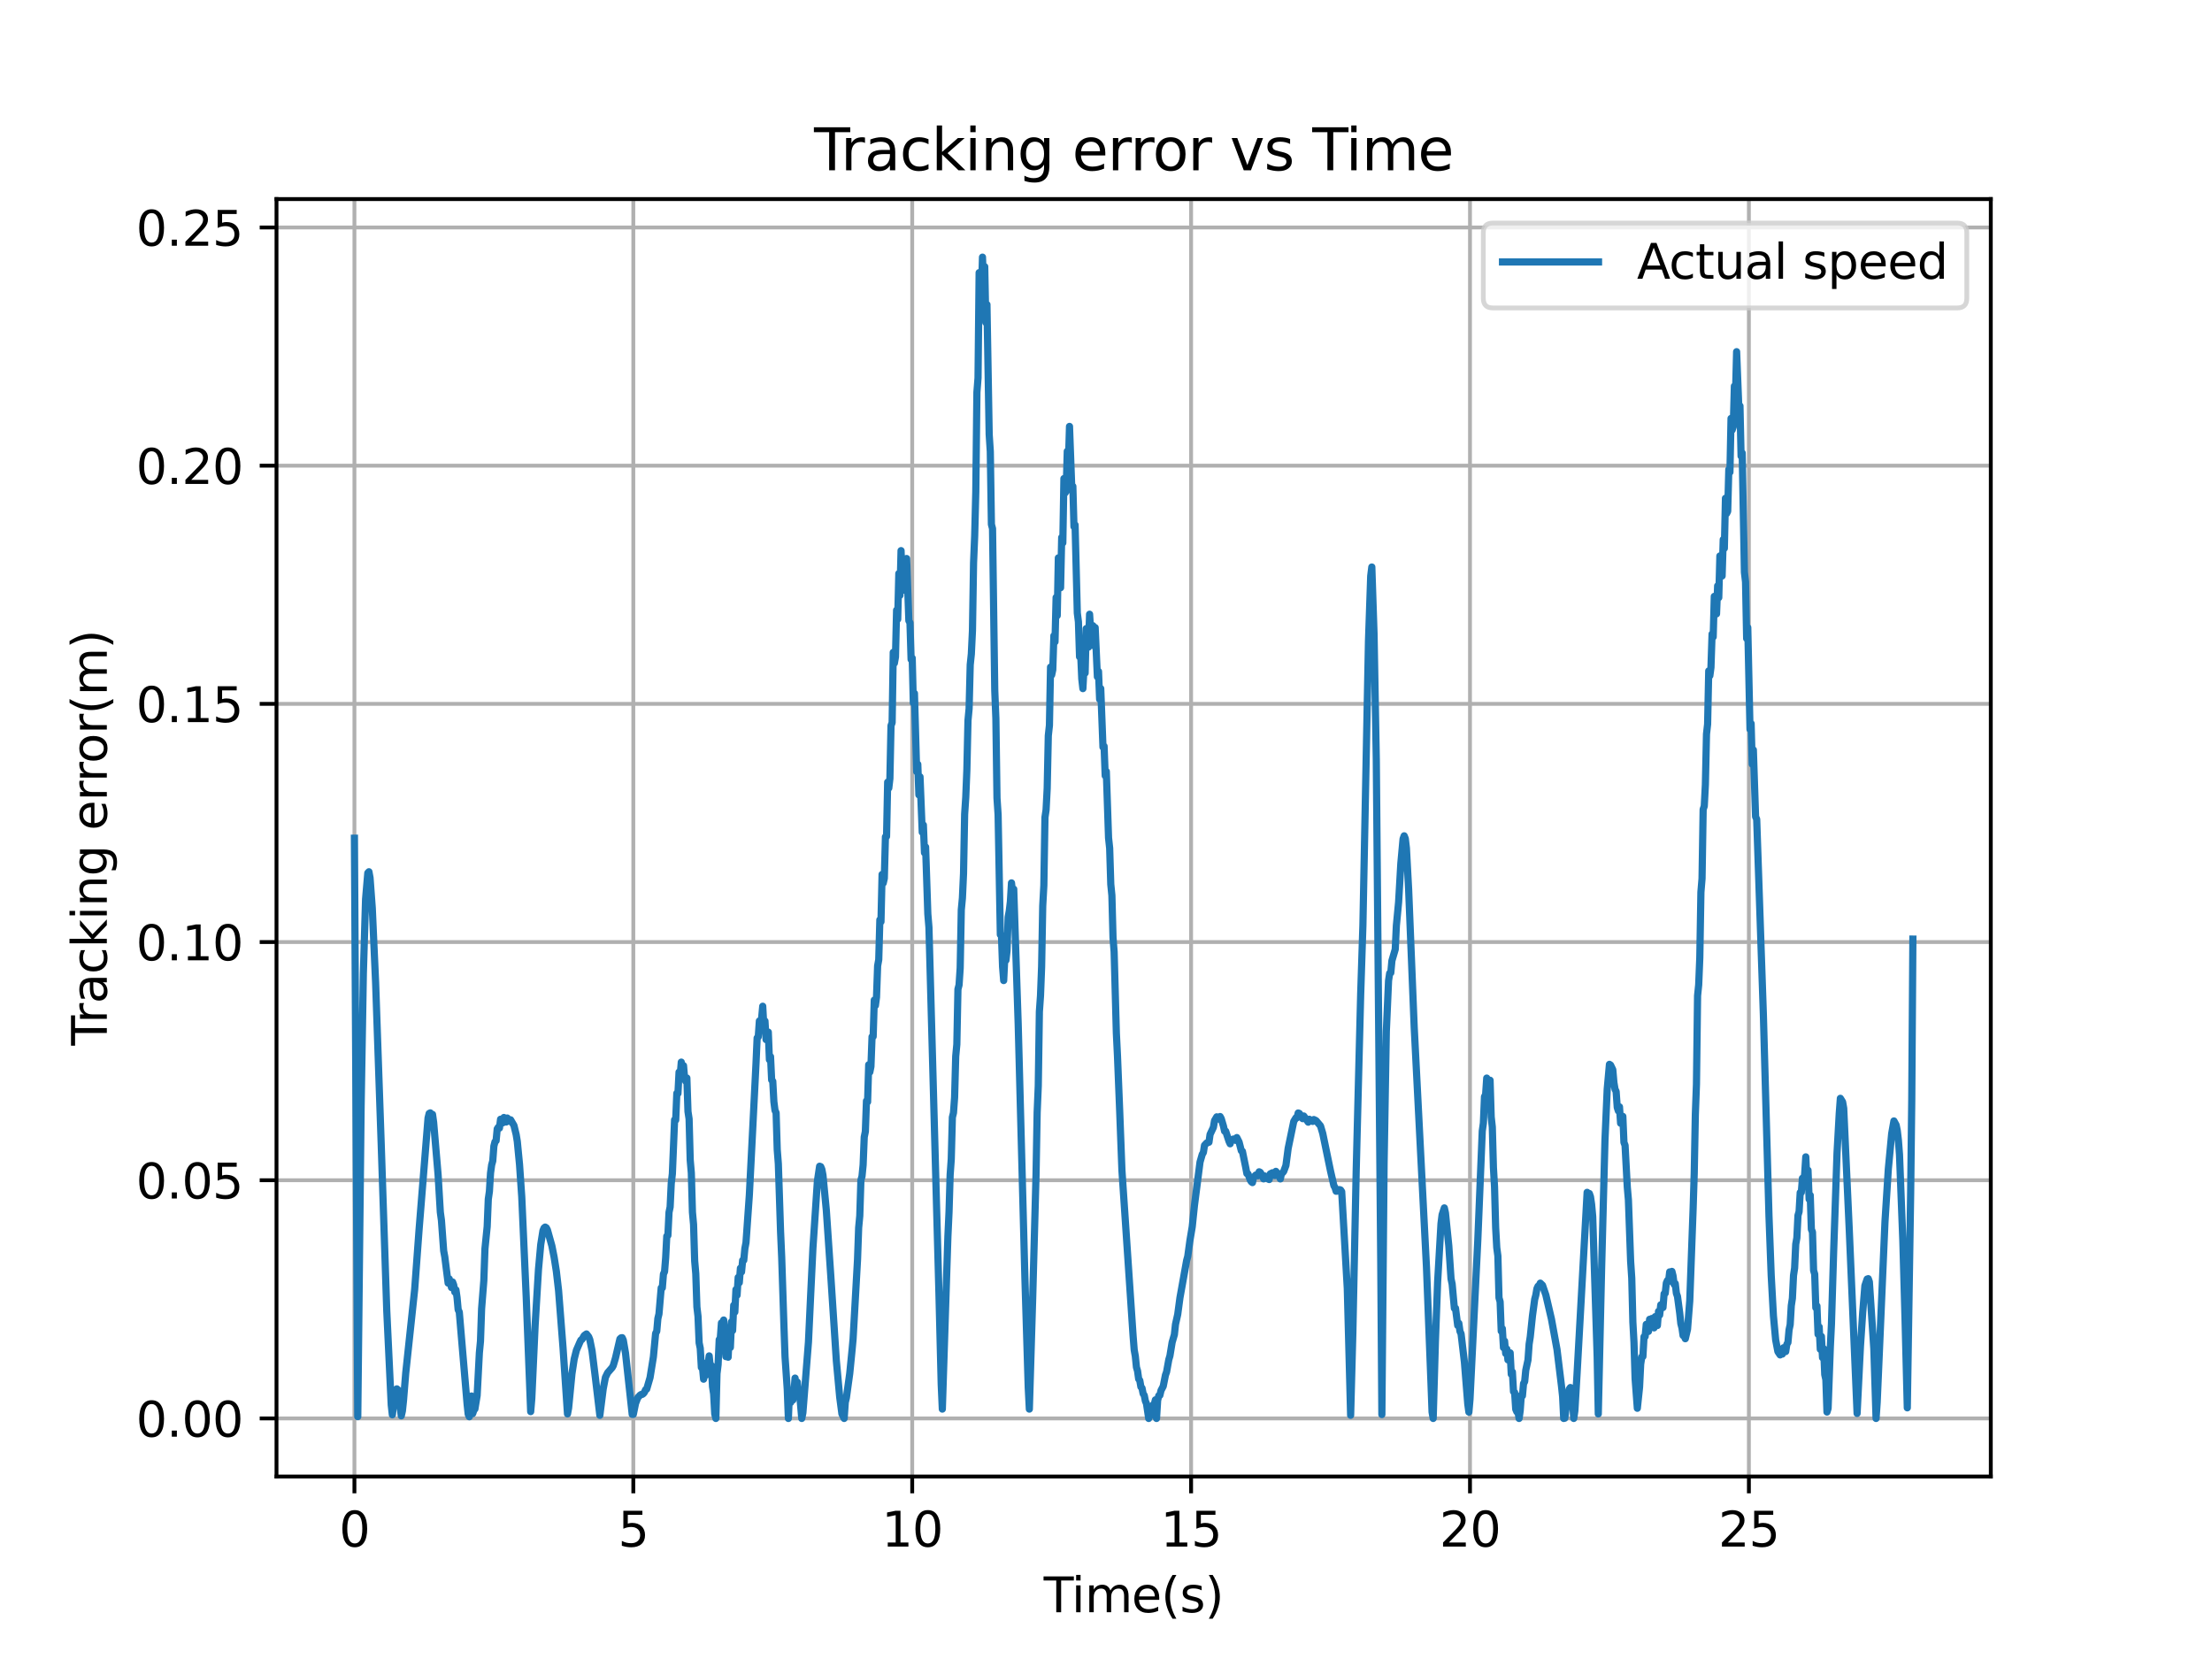 <?xml version="1.0" encoding="utf-8" standalone="no"?>
<!DOCTYPE svg PUBLIC "-//W3C//DTD SVG 1.1//EN"
  "http://www.w3.org/Graphics/SVG/1.1/DTD/svg11.dtd">
<svg xmlns:xlink="http://www.w3.org/1999/xlink" width="460.8pt" height="345.6pt" viewBox="0 0 460.8 345.6" xmlns="http://www.w3.org/2000/svg" version="1.1">
 <defs>
  <style type="text/css">*{stroke-linejoin: round; stroke-linecap: butt}</style>
 </defs>
 <g id="figure_1">
  <g id="patch_1">
   <path d="M 0 345.6 
L 460.8 345.6 
L 460.8 0 
L 0 0 
z
" style="fill: #ffffff"/>
  </g>
  <g id="axes_1">
   <g id="patch_2">
    <path d="M 57.6 307.584 
L 414.72 307.584 
L 414.72 41.472 
L 57.6 41.472 
z
" style="fill: #ffffff"/>
   </g>
   <g id="matplotlib.axis_1">
    <g id="xtick_1">
     <g id="line2d_1">
      <path d="M 73.833 307.584 
L 73.833 41.472 
" clip-path="url(#pdea323e705)" style="fill: none; stroke: #b0b0b0; stroke-width: 0.8; stroke-linecap: square"/>
     </g>
     <g id="line2d_2">
      <defs>
       <path id="m16df416063" d="M 0 0 
L 0 3.5 
" style="stroke: #000000; stroke-width: 0.8"/>
      </defs>
      <g>
       <use xlink:href="#m16df416063" x="73.833" y="307.584" style="stroke: #000000; stroke-width: 0.8"/>
      </g>
     </g>
     <g id="text_1">
      <!-- 0 -->
      <g transform="translate(70.651 322.182) scale(0.1 -0.1)">
       <defs>
        <path id="DejaVuSans-30" d="M 2034 4250 
Q 1547 4250 1301 3770 
Q 1056 3291 1056 2328 
Q 1056 1369 1301 889 
Q 1547 409 2034 409 
Q 2525 409 2770 889 
Q 3016 1369 3016 2328 
Q 3016 3291 2770 3770 
Q 2525 4250 2034 4250 
z
M 2034 4750 
Q 2819 4750 3233 4129 
Q 3647 3509 3647 2328 
Q 3647 1150 3233 529 
Q 2819 -91 2034 -91 
Q 1250 -91 836 529 
Q 422 1150 422 2328 
Q 422 3509 836 4129 
Q 1250 4750 2034 4750 
z
" transform="scale(0.016)"/>
       </defs>
       <use xlink:href="#DejaVuSans-30"/>
      </g>
     </g>
    </g>
    <g id="xtick_2">
     <g id="line2d_3">
      <path d="M 131.931 307.584 
L 131.931 41.472 
" clip-path="url(#pdea323e705)" style="fill: none; stroke: #b0b0b0; stroke-width: 0.8; stroke-linecap: square"/>
     </g>
     <g id="line2d_4">
      <g>
       <use xlink:href="#m16df416063" x="131.931" y="307.584" style="stroke: #000000; stroke-width: 0.8"/>
      </g>
     </g>
     <g id="text_2">
      <!-- 5 -->
      <g transform="translate(128.75 322.182) scale(0.1 -0.1)">
       <defs>
        <path id="DejaVuSans-35" d="M 691 4666 
L 3169 4666 
L 3169 4134 
L 1269 4134 
L 1269 2991 
Q 1406 3038 1543 3061 
Q 1681 3084 1819 3084 
Q 2600 3084 3056 2656 
Q 3513 2228 3513 1497 
Q 3513 744 3044 326 
Q 2575 -91 1722 -91 
Q 1428 -91 1123 -41 
Q 819 9 494 109 
L 494 744 
Q 775 591 1075 516 
Q 1375 441 1709 441 
Q 2250 441 2565 725 
Q 2881 1009 2881 1497 
Q 2881 1984 2565 2268 
Q 2250 2553 1709 2553 
Q 1456 2553 1204 2497 
Q 953 2441 691 2322 
L 691 4666 
z
" transform="scale(0.016)"/>
       </defs>
       <use xlink:href="#DejaVuSans-35"/>
      </g>
     </g>
    </g>
    <g id="xtick_3">
     <g id="line2d_5">
      <path d="M 190.03 307.584 
L 190.03 41.472 
" clip-path="url(#pdea323e705)" style="fill: none; stroke: #b0b0b0; stroke-width: 0.8; stroke-linecap: square"/>
     </g>
     <g id="line2d_6">
      <g>
       <use xlink:href="#m16df416063" x="190.03" y="307.584" style="stroke: #000000; stroke-width: 0.8"/>
      </g>
     </g>
     <g id="text_3">
      <!-- 10 -->
      <g transform="translate(183.667 322.182) scale(0.1 -0.1)">
       <defs>
        <path id="DejaVuSans-31" d="M 794 531 
L 1825 531 
L 1825 4091 
L 703 3866 
L 703 4441 
L 1819 4666 
L 2450 4666 
L 2450 531 
L 3481 531 
L 3481 0 
L 794 0 
L 794 531 
z
" transform="scale(0.016)"/>
       </defs>
       <use xlink:href="#DejaVuSans-31"/>
       <use xlink:href="#DejaVuSans-30" x="63.623"/>
      </g>
     </g>
    </g>
    <g id="xtick_4">
     <g id="line2d_7">
      <path d="M 248.128 307.584 
L 248.128 41.472 
" clip-path="url(#pdea323e705)" style="fill: none; stroke: #b0b0b0; stroke-width: 0.8; stroke-linecap: square"/>
     </g>
     <g id="line2d_8">
      <g>
       <use xlink:href="#m16df416063" x="248.128" y="307.584" style="stroke: #000000; stroke-width: 0.8"/>
      </g>
     </g>
     <g id="text_4">
      <!-- 15 -->
      <g transform="translate(241.766 322.182) scale(0.1 -0.1)">
       <use xlink:href="#DejaVuSans-31"/>
       <use xlink:href="#DejaVuSans-35" x="63.623"/>
      </g>
     </g>
    </g>
    <g id="xtick_5">
     <g id="line2d_9">
      <path d="M 306.227 307.584 
L 306.227 41.472 
" clip-path="url(#pdea323e705)" style="fill: none; stroke: #b0b0b0; stroke-width: 0.8; stroke-linecap: square"/>
     </g>
     <g id="line2d_10">
      <g>
       <use xlink:href="#m16df416063" x="306.227" y="307.584" style="stroke: #000000; stroke-width: 0.8"/>
      </g>
     </g>
     <g id="text_5">
      <!-- 20 -->
      <g transform="translate(299.864 322.182) scale(0.1 -0.1)">
       <defs>
        <path id="DejaVuSans-32" d="M 1228 531 
L 3431 531 
L 3431 0 
L 469 0 
L 469 531 
Q 828 903 1448 1529 
Q 2069 2156 2228 2338 
Q 2531 2678 2651 2914 
Q 2772 3150 2772 3378 
Q 2772 3750 2511 3984 
Q 2250 4219 1831 4219 
Q 1534 4219 1204 4116 
Q 875 4013 500 3803 
L 500 4441 
Q 881 4594 1212 4672 
Q 1544 4750 1819 4750 
Q 2544 4750 2975 4387 
Q 3406 4025 3406 3419 
Q 3406 3131 3298 2873 
Q 3191 2616 2906 2266 
Q 2828 2175 2409 1742 
Q 1991 1309 1228 531 
z
" transform="scale(0.016)"/>
       </defs>
       <use xlink:href="#DejaVuSans-32"/>
       <use xlink:href="#DejaVuSans-30" x="63.623"/>
      </g>
     </g>
    </g>
    <g id="xtick_6">
     <g id="line2d_11">
      <path d="M 364.325 307.584 
L 364.325 41.472 
" clip-path="url(#pdea323e705)" style="fill: none; stroke: #b0b0b0; stroke-width: 0.8; stroke-linecap: square"/>
     </g>
     <g id="line2d_12">
      <g>
       <use xlink:href="#m16df416063" x="364.325" y="307.584" style="stroke: #000000; stroke-width: 0.8"/>
      </g>
     </g>
     <g id="text_6">
      <!-- 25 -->
      <g transform="translate(357.963 322.182) scale(0.1 -0.1)">
       <use xlink:href="#DejaVuSans-32"/>
       <use xlink:href="#DejaVuSans-35" x="63.623"/>
      </g>
     </g>
    </g>
    <g id="text_7">
     <!-- Time(s) -->
     <g transform="translate(217.42 335.861) scale(0.1 -0.1)">
      <defs>
       <path id="DejaVuSans-54" d="M -19 4666 
L 3928 4666 
L 3928 4134 
L 2272 4134 
L 2272 0 
L 1638 0 
L 1638 4134 
L -19 4134 
L -19 4666 
z
" transform="scale(0.016)"/>
       <path id="DejaVuSans-69" d="M 603 3500 
L 1178 3500 
L 1178 0 
L 603 0 
L 603 3500 
z
M 603 4863 
L 1178 4863 
L 1178 4134 
L 603 4134 
L 603 4863 
z
" transform="scale(0.016)"/>
       <path id="DejaVuSans-6d" d="M 3328 2828 
Q 3544 3216 3844 3400 
Q 4144 3584 4550 3584 
Q 5097 3584 5394 3201 
Q 5691 2819 5691 2113 
L 5691 0 
L 5113 0 
L 5113 2094 
Q 5113 2597 4934 2840 
Q 4756 3084 4391 3084 
Q 3944 3084 3684 2787 
Q 3425 2491 3425 1978 
L 3425 0 
L 2847 0 
L 2847 2094 
Q 2847 2600 2669 2842 
Q 2491 3084 2119 3084 
Q 1678 3084 1418 2786 
Q 1159 2488 1159 1978 
L 1159 0 
L 581 0 
L 581 3500 
L 1159 3500 
L 1159 2956 
Q 1356 3278 1631 3431 
Q 1906 3584 2284 3584 
Q 2666 3584 2933 3390 
Q 3200 3197 3328 2828 
z
" transform="scale(0.016)"/>
       <path id="DejaVuSans-65" d="M 3597 1894 
L 3597 1613 
L 953 1613 
Q 991 1019 1311 708 
Q 1631 397 2203 397 
Q 2534 397 2845 478 
Q 3156 559 3463 722 
L 3463 178 
Q 3153 47 2828 -22 
Q 2503 -91 2169 -91 
Q 1331 -91 842 396 
Q 353 884 353 1716 
Q 353 2575 817 3079 
Q 1281 3584 2069 3584 
Q 2775 3584 3186 3129 
Q 3597 2675 3597 1894 
z
M 3022 2063 
Q 3016 2534 2758 2815 
Q 2500 3097 2075 3097 
Q 1594 3097 1305 2825 
Q 1016 2553 972 2059 
L 3022 2063 
z
" transform="scale(0.016)"/>
       <path id="DejaVuSans-28" d="M 1984 4856 
Q 1566 4138 1362 3434 
Q 1159 2731 1159 2009 
Q 1159 1288 1364 580 
Q 1569 -128 1984 -844 
L 1484 -844 
Q 1016 -109 783 600 
Q 550 1309 550 2009 
Q 550 2706 781 3412 
Q 1013 4119 1484 4856 
L 1984 4856 
z
" transform="scale(0.016)"/>
       <path id="DejaVuSans-73" d="M 2834 3397 
L 2834 2853 
Q 2591 2978 2328 3040 
Q 2066 3103 1784 3103 
Q 1356 3103 1142 2972 
Q 928 2841 928 2578 
Q 928 2378 1081 2264 
Q 1234 2150 1697 2047 
L 1894 2003 
Q 2506 1872 2764 1633 
Q 3022 1394 3022 966 
Q 3022 478 2636 193 
Q 2250 -91 1575 -91 
Q 1294 -91 989 -36 
Q 684 19 347 128 
L 347 722 
Q 666 556 975 473 
Q 1284 391 1588 391 
Q 1994 391 2212 530 
Q 2431 669 2431 922 
Q 2431 1156 2273 1281 
Q 2116 1406 1581 1522 
L 1381 1569 
Q 847 1681 609 1914 
Q 372 2147 372 2553 
Q 372 3047 722 3315 
Q 1072 3584 1716 3584 
Q 2034 3584 2315 3537 
Q 2597 3491 2834 3397 
z
" transform="scale(0.016)"/>
       <path id="DejaVuSans-29" d="M 513 4856 
L 1013 4856 
Q 1481 4119 1714 3412 
Q 1947 2706 1947 2009 
Q 1947 1309 1714 600 
Q 1481 -109 1013 -844 
L 513 -844 
Q 928 -128 1133 580 
Q 1338 1288 1338 2009 
Q 1338 2731 1133 3434 
Q 928 4138 513 4856 
z
" transform="scale(0.016)"/>
      </defs>
      <use xlink:href="#DejaVuSans-54"/>
      <use xlink:href="#DejaVuSans-69" x="57.959"/>
      <use xlink:href="#DejaVuSans-6d" x="85.742"/>
      <use xlink:href="#DejaVuSans-65" x="183.154"/>
      <use xlink:href="#DejaVuSans-28" x="244.678"/>
      <use xlink:href="#DejaVuSans-73" x="283.691"/>
      <use xlink:href="#DejaVuSans-29" x="335.791"/>
     </g>
    </g>
   </g>
   <g id="matplotlib.axis_2">
    <g id="ytick_1">
     <g id="line2d_13">
      <path d="M 57.6 295.488 
L 414.72 295.488 
" clip-path="url(#pdea323e705)" style="fill: none; stroke: #b0b0b0; stroke-width: 0.8; stroke-linecap: square"/>
     </g>
     <g id="line2d_14">
      <defs>
       <path id="mbc42130e1f" d="M 0 0 
L -3.5 0 
" style="stroke: #000000; stroke-width: 0.8"/>
      </defs>
      <g>
       <use xlink:href="#mbc42130e1f" x="57.6" y="295.488" style="stroke: #000000; stroke-width: 0.8"/>
      </g>
     </g>
     <g id="text_8">
      <!-- 0.00 -->
      <g transform="translate(28.334 299.287) scale(0.1 -0.1)">
       <defs>
        <path id="DejaVuSans-2e" d="M 684 794 
L 1344 794 
L 1344 0 
L 684 0 
L 684 794 
z
" transform="scale(0.016)"/>
       </defs>
       <use xlink:href="#DejaVuSans-30"/>
       <use xlink:href="#DejaVuSans-2e" x="63.623"/>
       <use xlink:href="#DejaVuSans-30" x="95.41"/>
       <use xlink:href="#DejaVuSans-30" x="159.033"/>
      </g>
     </g>
    </g>
    <g id="ytick_2">
     <g id="line2d_15">
      <path d="M 57.6 245.869 
L 414.72 245.869 
" clip-path="url(#pdea323e705)" style="fill: none; stroke: #b0b0b0; stroke-width: 0.8; stroke-linecap: square"/>
     </g>
     <g id="line2d_16">
      <g>
       <use xlink:href="#mbc42130e1f" x="57.6" y="245.869" style="stroke: #000000; stroke-width: 0.8"/>
      </g>
     </g>
     <g id="text_9">
      <!-- 0.05 -->
      <g transform="translate(28.334 249.668) scale(0.1 -0.1)">
       <use xlink:href="#DejaVuSans-30"/>
       <use xlink:href="#DejaVuSans-2e" x="63.623"/>
       <use xlink:href="#DejaVuSans-30" x="95.41"/>
       <use xlink:href="#DejaVuSans-35" x="159.033"/>
      </g>
     </g>
    </g>
    <g id="ytick_3">
     <g id="line2d_17">
      <path d="M 57.6 196.25 
L 414.72 196.25 
" clip-path="url(#pdea323e705)" style="fill: none; stroke: #b0b0b0; stroke-width: 0.8; stroke-linecap: square"/>
     </g>
     <g id="line2d_18">
      <g>
       <use xlink:href="#mbc42130e1f" x="57.6" y="196.25" style="stroke: #000000; stroke-width: 0.8"/>
      </g>
     </g>
     <g id="text_10">
      <!-- 0.10 -->
      <g transform="translate(28.334 200.049) scale(0.1 -0.1)">
       <use xlink:href="#DejaVuSans-30"/>
       <use xlink:href="#DejaVuSans-2e" x="63.623"/>
       <use xlink:href="#DejaVuSans-31" x="95.41"/>
       <use xlink:href="#DejaVuSans-30" x="159.033"/>
      </g>
     </g>
    </g>
    <g id="ytick_4">
     <g id="line2d_19">
      <path d="M 57.6 146.631 
L 414.72 146.631 
" clip-path="url(#pdea323e705)" style="fill: none; stroke: #b0b0b0; stroke-width: 0.8; stroke-linecap: square"/>
     </g>
     <g id="line2d_20">
      <g>
       <use xlink:href="#mbc42130e1f" x="57.6" y="146.631" style="stroke: #000000; stroke-width: 0.8"/>
      </g>
     </g>
     <g id="text_11">
      <!-- 0.15 -->
      <g transform="translate(28.334 150.43) scale(0.1 -0.1)">
       <use xlink:href="#DejaVuSans-30"/>
       <use xlink:href="#DejaVuSans-2e" x="63.623"/>
       <use xlink:href="#DejaVuSans-31" x="95.41"/>
       <use xlink:href="#DejaVuSans-35" x="159.033"/>
      </g>
     </g>
    </g>
    <g id="ytick_5">
     <g id="line2d_21">
      <path d="M 57.6 97.012 
L 414.72 97.012 
" clip-path="url(#pdea323e705)" style="fill: none; stroke: #b0b0b0; stroke-width: 0.8; stroke-linecap: square"/>
     </g>
     <g id="line2d_22">
      <g>
       <use xlink:href="#mbc42130e1f" x="57.6" y="97.012" style="stroke: #000000; stroke-width: 0.8"/>
      </g>
     </g>
     <g id="text_12">
      <!-- 0.20 -->
      <g transform="translate(28.334 100.812) scale(0.1 -0.1)">
       <use xlink:href="#DejaVuSans-30"/>
       <use xlink:href="#DejaVuSans-2e" x="63.623"/>
       <use xlink:href="#DejaVuSans-32" x="95.41"/>
       <use xlink:href="#DejaVuSans-30" x="159.033"/>
      </g>
     </g>
    </g>
    <g id="ytick_6">
     <g id="line2d_23">
      <path d="M 57.6 47.393 
L 414.72 47.393 
" clip-path="url(#pdea323e705)" style="fill: none; stroke: #b0b0b0; stroke-width: 0.8; stroke-linecap: square"/>
     </g>
     <g id="line2d_24">
      <g>
       <use xlink:href="#mbc42130e1f" x="57.6" y="47.393" style="stroke: #000000; stroke-width: 0.8"/>
      </g>
     </g>
     <g id="text_13">
      <!-- 0.25 -->
      <g transform="translate(28.334 51.193) scale(0.1 -0.1)">
       <use xlink:href="#DejaVuSans-30"/>
       <use xlink:href="#DejaVuSans-2e" x="63.623"/>
       <use xlink:href="#DejaVuSans-32" x="95.41"/>
       <use xlink:href="#DejaVuSans-35" x="159.033"/>
      </g>
     </g>
    </g>
    <g id="text_14">
     <!-- Tracking error(m) -->
     <g transform="translate(22.255 217.804) rotate(-90) scale(0.1 -0.1)">
      <defs>
       <path id="DejaVuSans-72" d="M 2631 2963 
Q 2534 3019 2420 3045 
Q 2306 3072 2169 3072 
Q 1681 3072 1420 2755 
Q 1159 2438 1159 1844 
L 1159 0 
L 581 0 
L 581 3500 
L 1159 3500 
L 1159 2956 
Q 1341 3275 1631 3429 
Q 1922 3584 2338 3584 
Q 2397 3584 2469 3576 
Q 2541 3569 2628 3553 
L 2631 2963 
z
" transform="scale(0.016)"/>
       <path id="DejaVuSans-61" d="M 2194 1759 
Q 1497 1759 1228 1600 
Q 959 1441 959 1056 
Q 959 750 1161 570 
Q 1363 391 1709 391 
Q 2188 391 2477 730 
Q 2766 1069 2766 1631 
L 2766 1759 
L 2194 1759 
z
M 3341 1997 
L 3341 0 
L 2766 0 
L 2766 531 
Q 2569 213 2275 61 
Q 1981 -91 1556 -91 
Q 1019 -91 701 211 
Q 384 513 384 1019 
Q 384 1609 779 1909 
Q 1175 2209 1959 2209 
L 2766 2209 
L 2766 2266 
Q 2766 2663 2505 2880 
Q 2244 3097 1772 3097 
Q 1472 3097 1187 3025 
Q 903 2953 641 2809 
L 641 3341 
Q 956 3463 1253 3523 
Q 1550 3584 1831 3584 
Q 2591 3584 2966 3190 
Q 3341 2797 3341 1997 
z
" transform="scale(0.016)"/>
       <path id="DejaVuSans-63" d="M 3122 3366 
L 3122 2828 
Q 2878 2963 2633 3030 
Q 2388 3097 2138 3097 
Q 1578 3097 1268 2742 
Q 959 2388 959 1747 
Q 959 1106 1268 751 
Q 1578 397 2138 397 
Q 2388 397 2633 464 
Q 2878 531 3122 666 
L 3122 134 
Q 2881 22 2623 -34 
Q 2366 -91 2075 -91 
Q 1284 -91 818 406 
Q 353 903 353 1747 
Q 353 2603 823 3093 
Q 1294 3584 2113 3584 
Q 2378 3584 2631 3529 
Q 2884 3475 3122 3366 
z
" transform="scale(0.016)"/>
       <path id="DejaVuSans-6b" d="M 581 4863 
L 1159 4863 
L 1159 1991 
L 2875 3500 
L 3609 3500 
L 1753 1863 
L 3688 0 
L 2938 0 
L 1159 1709 
L 1159 0 
L 581 0 
L 581 4863 
z
" transform="scale(0.016)"/>
       <path id="DejaVuSans-6e" d="M 3513 2113 
L 3513 0 
L 2938 0 
L 2938 2094 
Q 2938 2591 2744 2837 
Q 2550 3084 2163 3084 
Q 1697 3084 1428 2787 
Q 1159 2491 1159 1978 
L 1159 0 
L 581 0 
L 581 3500 
L 1159 3500 
L 1159 2956 
Q 1366 3272 1645 3428 
Q 1925 3584 2291 3584 
Q 2894 3584 3203 3211 
Q 3513 2838 3513 2113 
z
" transform="scale(0.016)"/>
       <path id="DejaVuSans-67" d="M 2906 1791 
Q 2906 2416 2648 2759 
Q 2391 3103 1925 3103 
Q 1463 3103 1205 2759 
Q 947 2416 947 1791 
Q 947 1169 1205 825 
Q 1463 481 1925 481 
Q 2391 481 2648 825 
Q 2906 1169 2906 1791 
z
M 3481 434 
Q 3481 -459 3084 -895 
Q 2688 -1331 1869 -1331 
Q 1566 -1331 1297 -1286 
Q 1028 -1241 775 -1147 
L 775 -588 
Q 1028 -725 1275 -790 
Q 1522 -856 1778 -856 
Q 2344 -856 2625 -561 
Q 2906 -266 2906 331 
L 2906 616 
Q 2728 306 2450 153 
Q 2172 0 1784 0 
Q 1141 0 747 490 
Q 353 981 353 1791 
Q 353 2603 747 3093 
Q 1141 3584 1784 3584 
Q 2172 3584 2450 3431 
Q 2728 3278 2906 2969 
L 2906 3500 
L 3481 3500 
L 3481 434 
z
" transform="scale(0.016)"/>
       <path id="DejaVuSans-20" transform="scale(0.016)"/>
       <path id="DejaVuSans-6f" d="M 1959 3097 
Q 1497 3097 1228 2736 
Q 959 2375 959 1747 
Q 959 1119 1226 758 
Q 1494 397 1959 397 
Q 2419 397 2687 759 
Q 2956 1122 2956 1747 
Q 2956 2369 2687 2733 
Q 2419 3097 1959 3097 
z
M 1959 3584 
Q 2709 3584 3137 3096 
Q 3566 2609 3566 1747 
Q 3566 888 3137 398 
Q 2709 -91 1959 -91 
Q 1206 -91 779 398 
Q 353 888 353 1747 
Q 353 2609 779 3096 
Q 1206 3584 1959 3584 
z
" transform="scale(0.016)"/>
      </defs>
      <use xlink:href="#DejaVuSans-54"/>
      <use xlink:href="#DejaVuSans-72" x="46.334"/>
      <use xlink:href="#DejaVuSans-61" x="87.447"/>
      <use xlink:href="#DejaVuSans-63" x="148.727"/>
      <use xlink:href="#DejaVuSans-6b" x="203.707"/>
      <use xlink:href="#DejaVuSans-69" x="261.617"/>
      <use xlink:href="#DejaVuSans-6e" x="289.4"/>
      <use xlink:href="#DejaVuSans-67" x="352.779"/>
      <use xlink:href="#DejaVuSans-20" x="416.256"/>
      <use xlink:href="#DejaVuSans-65" x="448.043"/>
      <use xlink:href="#DejaVuSans-72" x="509.566"/>
      <use xlink:href="#DejaVuSans-72" x="548.93"/>
      <use xlink:href="#DejaVuSans-6f" x="587.793"/>
      <use xlink:href="#DejaVuSans-72" x="648.975"/>
      <use xlink:href="#DejaVuSans-28" x="690.088"/>
      <use xlink:href="#DejaVuSans-6d" x="729.102"/>
      <use xlink:href="#DejaVuSans-29" x="826.514"/>
     </g>
    </g>
   </g>
   <g id="line2d_25">
    <path d="M 73.833 174.617 
L 74.53 295.112 
L 74.53 295.112 
L 75.227 230.407 
L 75.227 230.407 
L 75.692 202.822 
L 75.692 202.822 
L 76.157 187.292 
L 76.157 187.292 
L 76.621 181.854 
L 76.621 181.854 
L 76.854 181.602 
L 76.854 181.602 
L 77.086 182.869 
L 77.551 189.172 
L 77.551 189.172 
L 78.248 204.7 
L 78.248 204.7 
L 79.41 238.281 
L 79.41 238.281 
L 80.572 273.107 
L 80.572 273.107 
L 81.502 292.68 
L 81.502 292.68 
L 81.734 294.728 
L 81.734 294.728 
L 82.199 290.923 
L 82.199 290.923 
L 82.431 289.786 
L 82.431 289.786 
L 82.664 289.325 
L 82.664 289.325 
L 82.896 289.528 
L 82.896 289.528 
L 83.593 294.941 
L 83.593 294.941 
L 83.826 293.925 
L 83.826 293.925 
L 84.058 291.734 
L 84.058 291.734 
L 84.523 286.009 
L 84.523 286.009 
L 86.382 268.623 
L 86.382 268.623 
L 87.312 256.002 
L 87.312 256.002 
L 89.171 232.905 
L 89.171 232.905 
L 89.403 231.955 
L 89.403 231.955 
L 89.636 231.833 
L 89.636 231.833 
L 89.868 232.649 
L 89.868 232.649 
L 90.1 232.145 
L 90.1 232.145 
L 90.333 233.8 
L 90.333 233.8 
L 91.262 244.716 
L 91.262 244.716 
L 91.727 252.517 
L 91.727 252.517 
L 91.959 254.213 
L 91.959 254.213 
L 92.424 260.569 
L 92.424 260.569 
L 92.657 261.821 
L 92.657 261.821 
L 93.354 267.297 
L 93.354 267.297 
L 93.586 266.409 
L 93.586 266.409 
L 94.051 268.222 
L 94.051 268.222 
L 94.283 267.064 
L 94.283 267.064 
L 94.516 267.693 
L 94.516 267.693 
L 94.748 269.164 
L 94.748 269.164 
L 94.981 268.699 
L 94.981 268.699 
L 95.213 270.306 
L 95.213 270.306 
L 95.445 272.831 
L 95.678 273.322 
L 95.678 273.322 
L 97.305 292.473 
L 97.305 292.473 
L 97.537 294.621 
L 97.537 294.621 
L 97.769 295.132 
L 97.769 295.132 
L 98.002 293.622 
L 98.002 293.622 
L 98.234 290.814 
L 98.234 290.814 
L 98.467 294.486 
L 98.467 294.486 
L 98.699 293.794 
L 98.699 293.794 
L 98.931 293.517 
L 98.931 293.517 
L 99.396 290.71 
L 99.396 290.71 
L 99.861 281.814 
L 99.861 281.814 
L 100.093 279.382 
L 100.093 279.382 
L 100.326 272.632 
L 100.79 266.766 
L 100.79 266.766 
L 101.023 260.136 
L 101.023 260.136 
L 101.488 255.527 
L 101.488 255.527 
L 101.72 249.811 
L 101.72 249.811 
L 101.952 248.194 
L 101.952 248.194 
L 102.185 244.382 
L 102.185 244.382 
L 102.417 242.684 
L 102.417 242.684 
L 102.65 241.851 
L 102.65 241.851 
L 102.882 238.763 
L 102.882 238.763 
L 103.114 237.861 
L 103.114 237.861 
L 103.347 237.643 
L 103.347 237.643 
L 103.579 235.175 
L 103.579 235.175 
L 103.812 234.819 
L 103.812 234.819 
L 104.044 235.004 
L 104.044 235.004 
L 104.276 233.156 
L 104.276 233.156 
L 104.509 233.288 
L 104.741 233.907 
L 104.974 232.794 
L 104.974 232.794 
L 105.438 233.735 
L 105.438 233.735 
L 105.671 232.905 
L 105.671 232.905 
L 105.903 233.156 
L 105.903 233.156 
L 106.136 233.587 
L 106.136 233.587 
L 106.368 233.274 
L 106.368 233.274 
L 107.065 234.459 
L 107.065 234.459 
L 107.53 236.368 
L 107.53 236.368 
L 107.762 237.781 
L 107.762 237.781 
L 108.227 242.588 
L 108.227 242.588 
L 108.692 249.331 
L 108.692 249.331 
L 109.621 270.185 
L 109.621 270.185 
L 110.551 294.066 
L 110.551 294.066 
L 110.783 291.312 
L 110.783 291.312 
L 111.481 275.975 
L 111.481 275.975 
L 112.178 264.405 
L 112.178 264.405 
L 112.643 259.282 
L 112.643 259.282 
L 113.107 256.356 
L 113.107 256.356 
L 113.34 255.806 
L 113.34 255.806 
L 113.572 255.622 
L 113.572 255.622 
L 113.805 255.774 
L 113.805 255.774 
L 114.037 256.214 
L 114.966 259.535 
L 114.966 259.535 
L 115.431 261.878 
L 115.431 261.878 
L 115.896 264.822 
L 115.896 264.822 
L 116.361 268.841 
L 116.361 268.841 
L 117.29 280.768 
L 117.29 280.768 
L 118.22 294.544 
L 118.22 294.544 
L 118.452 293.323 
L 118.452 293.323 
L 119.15 286.155 
L 119.15 286.155 
L 119.614 283.114 
L 119.614 283.114 
L 120.079 281.275 
L 120.079 281.275 
L 120.776 279.659 
L 120.776 279.659 
L 121.009 279.173 
L 121.009 279.173 
L 121.241 279.022 
L 121.241 279.022 
L 121.706 278.213 
L 121.706 278.213 
L 122.171 277.887 
L 122.171 277.887 
L 122.635 278.486 
L 122.635 278.486 
L 122.868 279.076 
L 122.868 279.076 
L 123.333 281.388 
L 123.333 281.388 
L 124.03 287.011 
L 124.03 287.011 
L 124.959 294.839 
L 124.959 294.839 
L 125.657 289.327 
L 125.657 289.327 
L 126.121 286.917 
L 126.121 286.917 
L 126.586 285.968 
L 126.586 285.968 
L 127.516 284.897 
L 127.516 284.897 
L 127.748 284.485 
L 127.748 284.485 
L 128.213 282.909 
L 128.213 282.909 
L 129.143 278.925 
L 129.143 278.925 
L 129.375 278.701 
L 129.375 278.701 
L 129.607 278.662 
L 129.607 278.662 
L 129.84 279.176 
L 129.84 279.176 
L 130.304 281.882 
L 130.304 281.882 
L 131.699 294.64 
L 131.699 294.64 
L 131.931 294.642 
L 131.931 294.642 
L 132.396 292.358 
L 132.396 292.358 
L 132.861 291.159 
L 132.861 291.159 
L 133.326 290.653 
L 133.326 290.653 
L 133.558 290.496 
L 133.79 290.475 
L 133.79 290.475 
L 134.023 290.315 
L 134.023 290.315 
L 134.255 290.018 
L 134.255 290.018 
L 134.488 289.5 
L 134.488 289.5 
L 134.72 289.372 
L 134.72 289.372 
L 135.417 286.98 
L 135.417 286.98 
L 136.114 282.655 
L 136.114 282.655 
L 136.579 277.751 
L 136.579 277.751 
L 136.812 277.35 
L 136.812 277.35 
L 137.044 274.685 
L 137.044 274.685 
L 137.276 273.712 
L 137.276 273.712 
L 137.741 268.285 
L 137.741 268.285 
L 137.973 268.29 
L 137.973 268.29 
L 138.206 265.407 
L 138.206 265.407 
L 138.438 264.907 
L 138.438 264.907 
L 138.671 261.987 
L 138.671 261.987 
L 138.903 257.52 
L 138.903 257.52 
L 139.135 257.367 
L 139.135 257.367 
L 139.368 252.554 
L 139.368 252.554 
L 139.6 251.44 
L 139.6 251.44 
L 139.833 246.524 
L 139.833 246.524 
L 140.065 244.524 
L 140.065 244.524 
L 140.53 233.275 
L 140.53 233.275 
L 140.762 233.335 
L 140.762 233.335 
L 140.995 227.744 
L 140.995 227.744 
L 141.227 227.801 
L 141.227 227.801 
L 141.459 223.334 
L 141.459 223.334 
L 141.692 224.104 
L 141.692 224.104 
L 141.924 221.258 
L 141.924 221.258 
L 142.157 223.064 
L 142.157 223.064 
L 142.389 221.987 
L 142.621 224.653 
L 142.621 224.653 
L 142.854 225.261 
L 142.854 225.261 
L 143.086 224.565 
L 143.086 224.565 
L 143.319 231.553 
L 143.551 233.089 
L 143.551 233.089 
L 143.783 241.652 
L 143.783 241.652 
L 144.016 244.353 
L 144.016 244.353 
L 144.248 252.525 
L 144.248 252.525 
L 144.481 255.082 
L 144.481 255.082 
L 144.713 262.678 
L 144.713 262.678 
L 144.945 265.336 
L 144.945 265.336 
L 145.178 272.267 
L 145.178 272.267 
L 145.41 274.227 
L 145.41 274.227 
L 145.643 279.749 
L 145.643 279.749 
L 145.875 280.872 
L 146.107 284.869 
L 146.107 284.869 
L 146.34 284.862 
L 146.34 284.862 
L 146.572 287.309 
L 146.572 287.309 
L 146.804 285.874 
L 146.804 285.874 
L 147.037 286.489 
L 147.037 286.489 
L 147.269 283.863 
L 147.269 283.863 
L 147.502 284.219 
L 147.502 284.219 
L 147.734 282.458 
L 147.966 284.808 
L 147.966 284.808 
L 148.199 284.467 
L 148.199 284.467 
L 148.431 288.867 
L 148.431 288.867 
L 148.664 290.371 
L 148.664 290.371 
L 148.896 294.541 
L 148.896 294.541 
L 149.128 295.488 
L 149.128 295.488 
L 149.361 286.158 
L 149.361 286.158 
L 149.593 284.279 
L 149.593 284.279 
L 149.826 279.076 
L 150.058 278.718 
L 150.29 275.584 
L 150.29 275.584 
L 150.523 276.676 
L 150.523 276.676 
L 150.755 274.984 
L 150.988 277.274 
L 150.988 277.274 
L 151.22 282.613 
L 151.22 282.613 
L 151.452 278.556 
L 151.452 278.556 
L 151.685 282.731 
L 151.685 282.731 
L 151.917 277.927 
L 151.917 277.927 
L 152.15 280.703 
L 152.15 280.703 
L 152.382 275.353 
L 152.382 275.353 
L 152.614 277.184 
L 152.614 277.184 
L 152.847 271.917 
L 152.847 271.917 
L 153.079 273.319 
L 153.079 273.319 
L 153.312 268.64 
L 153.312 268.64 
L 153.544 269.819 
L 153.544 269.819 
L 153.776 266.106 
L 153.776 266.106 
L 154.009 267.205 
L 154.009 267.205 
L 154.241 264.19 
L 154.241 264.19 
L 154.473 264.969 
L 154.473 264.969 
L 154.706 262.55 
L 154.706 262.55 
L 154.938 262.537 
L 154.938 262.537 
L 155.171 260.077 
L 155.171 260.077 
L 155.403 258.861 
L 155.403 258.861 
L 156.1 248.969 
L 156.1 248.969 
L 156.797 235.277 
L 156.797 235.277 
L 157.495 221.442 
L 157.495 221.442 
L 157.727 216.219 
L 157.727 216.219 
L 157.959 216.001 
L 158.192 212.678 
L 158.424 213.649 
L 158.424 213.649 
L 158.657 212.133 
L 158.657 212.133 
L 158.889 209.617 
L 158.889 209.617 
L 159.121 213.839 
L 159.121 213.839 
L 159.354 212.699 
L 159.354 212.699 
L 159.586 216.569 
L 159.586 216.569 
L 159.819 216.628 
L 159.819 216.628 
L 160.051 215.004 
L 160.051 215.004 
L 160.283 220.763 
L 160.283 220.763 
L 160.516 220.112 
L 160.516 220.112 
L 160.748 224.975 
L 160.748 224.975 
L 160.981 225.25 
L 160.981 225.25 
L 161.213 229.511 
L 161.213 229.511 
L 161.445 231.31 
L 161.445 231.31 
L 161.678 231.808 
L 161.678 231.808 
L 161.91 239.479 
L 161.91 239.479 
L 162.142 242.425 
L 162.142 242.425 
L 162.607 256.591 
L 162.607 256.591 
L 162.84 261.893 
L 162.84 261.893 
L 163.304 276.054 
L 163.304 276.054 
L 163.537 282.642 
L 163.537 282.642 
L 164.002 289.443 
L 164.002 289.443 
L 164.234 295.488 
L 164.234 295.488 
L 164.466 289.696 
L 164.466 289.696 
L 164.699 292.174 
L 164.699 292.174 
L 164.931 290.475 
L 164.931 290.475 
L 165.164 291.658 
L 165.164 291.658 
L 165.396 289.981 
L 165.396 289.981 
L 165.628 287.082 
L 165.628 287.082 
L 165.861 289.805 
L 165.861 289.805 
L 166.093 287.907 
L 166.093 287.907 
L 166.326 290.673 
L 166.326 290.673 
L 166.558 290.187 
L 166.558 290.187 
L 167.023 295.488 
L 167.023 295.488 
L 167.255 294.3 
L 167.255 294.3 
L 168.417 279.568 
L 168.417 279.568 
L 168.882 269.661 
L 168.882 269.661 
L 169.347 259.993 
L 169.347 259.993 
L 170.276 246.08 
L 170.276 246.08 
L 170.741 242.946 
L 170.741 242.946 
L 170.973 243.036 
L 170.973 243.036 
L 171.206 243.6 
L 171.206 243.6 
L 171.438 244.828 
L 171.438 244.828 
L 172.135 252.063 
L 172.135 252.063 
L 173.065 265.734 
L 173.065 265.734 
L 174.227 283.474 
L 174.227 283.474 
L 174.924 291.039 
L 174.924 291.039 
L 175.389 294.549 
L 175.389 294.549 
L 175.854 295.488 
L 175.854 295.488 
L 176.086 292.131 
L 176.086 292.131 
L 176.319 291.172 
L 176.319 291.172 
L 177.016 286.104 
L 177.016 286.104 
L 177.48 281.443 
L 177.48 281.443 
L 177.713 278.923 
L 177.713 278.923 
L 178.642 262.33 
L 178.642 262.33 
L 178.875 255.735 
L 179.107 253.292 
L 179.107 253.292 
L 179.34 245.872 
L 179.34 245.872 
L 179.572 245.027 
L 179.572 245.027 
L 179.804 242.677 
L 179.804 242.677 
L 180.037 236.858 
L 180.037 236.858 
L 180.269 235.726 
L 180.502 229.335 
L 180.734 229.551 
L 180.734 229.551 
L 180.966 221.809 
L 180.966 221.809 
L 181.199 223.344 
L 181.199 223.344 
L 181.431 222.183 
L 181.431 222.183 
L 181.664 215.976 
L 181.664 215.976 
L 181.896 215.93 
L 181.896 215.93 
L 182.128 208.335 
L 182.128 208.335 
L 182.361 209.47 
L 182.361 209.47 
L 182.593 207.731 
L 182.826 201.199 
L 183.058 199.921 
L 183.29 191.615 
L 183.29 191.615 
L 183.523 192.011 
L 183.523 192.011 
L 183.755 182.159 
L 183.755 182.159 
L 183.988 183.975 
L 183.988 183.975 
L 184.22 182.973 
L 184.22 182.973 
L 184.452 174.323 
L 184.452 174.323 
L 184.685 174.253 
L 184.685 174.253 
L 184.917 162.932 
L 184.917 162.932 
L 185.149 164.18 
L 185.149 164.18 
L 185.382 162.177 
L 185.382 162.177 
L 185.614 151.164 
L 185.614 151.164 
L 185.847 150.544 
L 185.847 150.544 
L 186.079 135.893 
L 186.079 135.893 
L 186.311 138.166 
L 186.311 138.166 
L 186.544 136.85 
L 186.776 127.106 
L 186.776 127.106 
L 187.009 129.001 
L 187.009 129.001 
L 187.241 119.469 
L 187.241 119.469 
L 187.473 124.037 
L 187.473 124.037 
L 187.706 114.706 
L 187.706 114.706 
L 187.938 120.699 
L 187.938 120.699 
L 188.171 122.954 
L 188.171 122.954 
L 188.403 117.565 
L 188.403 117.565 
L 188.635 121.65 
L 188.635 121.65 
L 188.868 116.351 
L 188.868 116.351 
L 189.333 129.304 
L 189.333 129.304 
L 189.565 129.737 
L 189.565 129.737 
L 189.797 137.378 
L 189.797 137.378 
L 190.03 137.089 
L 190.03 137.089 
L 190.262 146.446 
L 190.262 146.446 
L 190.495 144.436 
L 190.495 144.436 
L 190.959 160.764 
L 190.959 160.764 
L 191.192 159.21 
L 191.192 159.21 
L 191.424 165.593 
L 191.424 165.593 
L 191.657 161.823 
L 191.657 161.823 
L 192.121 173.376 
L 192.121 173.376 
L 192.354 171.853 
L 192.354 171.853 
L 192.586 177.646 
L 192.586 177.646 
L 192.819 176.437 
L 192.819 176.437 
L 193.283 190.389 
L 193.283 190.389 
L 193.516 193.185 
L 193.516 193.185 
L 195.607 269.79 
L 195.607 269.79 
L 196.072 288.36 
L 196.072 288.36 
L 196.304 293.54 
L 196.304 293.54 
L 197.466 257.554 
L 197.466 257.554 
L 197.699 252.482 
L 197.699 252.482 
L 197.931 244.757 
L 197.931 244.757 
L 198.164 241.472 
L 198.164 241.472 
L 198.396 232.755 
L 198.396 232.755 
L 198.628 231.819 
L 198.628 231.819 
L 198.861 228.593 
L 198.861 228.593 
L 199.093 220.057 
L 199.093 220.057 
L 199.326 217.569 
L 199.326 217.569 
L 199.558 206.071 
L 199.558 206.071 
L 199.79 205.192 
L 199.79 205.192 
L 200.023 201.654 
L 200.023 201.654 
L 200.255 189.534 
L 200.255 189.534 
L 200.488 187.072 
L 200.488 187.072 
L 200.72 181.977 
L 200.72 181.977 
L 200.952 169.606 
L 200.952 169.606 
L 201.185 166.104 
L 201.185 166.104 
L 201.417 160.373 
L 201.417 160.373 
L 201.649 150.074 
L 201.649 150.074 
L 201.882 147.628 
L 201.882 147.628 
L 202.114 138.49 
L 202.114 138.49 
L 202.347 136.24 
L 202.347 136.24 
L 202.579 131.395 
L 202.579 131.395 
L 202.811 117.239 
L 203.044 111.616 
L 203.044 111.616 
L 203.276 102.431 
L 203.276 102.431 
L 203.509 81.712 
L 203.509 81.712 
L 203.741 78.74 
L 203.741 78.74 
L 203.973 56.794 
L 203.973 56.794 
L 204.206 61.319 
L 204.206 61.319 
L 204.438 61.509 
L 204.438 61.509 
L 204.671 53.568 
L 204.671 53.568 
L 204.903 60.199 
L 204.903 60.199 
L 205.135 55.544 
L 205.135 55.544 
L 205.368 67.192 
L 205.368 67.192 
L 205.6 63.44 
L 205.6 63.44 
L 206.065 90.496 
L 206.065 90.496 
L 206.297 94.053 
L 206.297 94.053 
L 206.53 109.237 
L 206.53 109.237 
L 206.762 110.123 
L 206.762 110.123 
L 207.227 143.835 
L 207.227 143.835 
L 207.459 149.671 
L 207.459 149.671 
L 207.692 166.264 
L 207.692 166.264 
L 207.924 169.727 
L 207.924 169.727 
L 208.389 194.705 
L 208.389 194.705 
L 208.621 194.766 
L 208.621 194.766 
L 208.854 201.381 
L 208.854 201.381 
L 209.086 204.265 
L 209.086 204.265 
L 209.318 199.487 
L 209.318 199.487 
L 209.551 200.056 
L 209.551 200.056 
L 209.783 198.072 
L 209.783 198.072 
L 210.016 191.078 
L 210.016 191.078 
L 210.248 189.78 
L 210.248 189.78 
L 210.48 187.843 
L 210.48 187.843 
L 210.713 183.92 
L 210.945 186.046 
L 210.945 186.046 
L 211.178 185.212 
L 212.107 213.304 
L 212.107 213.304 
L 213.502 266.085 
L 213.502 266.085 
L 214.199 289.008 
L 214.199 289.008 
L 214.431 293.543 
L 214.431 293.543 
L 215.128 270.39 
L 215.128 270.39 
L 215.826 244.706 
L 215.826 244.706 
L 216.058 231.741 
L 216.058 231.741 
L 216.29 226.238 
L 216.29 226.238 
L 216.523 210.733 
L 216.523 210.733 
L 216.755 207.433 
L 216.755 207.433 
L 216.987 201.381 
L 216.987 201.381 
L 217.22 188.721 
L 217.22 188.721 
L 217.452 184.456 
L 217.452 184.456 
L 217.685 170.265 
L 217.917 168.722 
L 217.917 168.722 
L 218.149 164.231 
L 218.149 164.231 
L 218.382 153.244 
L 218.382 153.244 
L 218.614 151.117 
L 218.614 151.117 
L 218.847 138.968 
L 218.847 138.968 
L 219.079 140.614 
L 219.079 140.614 
L 219.311 139.52 
L 219.311 139.52 
L 219.544 132.424 
L 219.544 132.424 
L 219.776 133.709 
L 219.776 133.709 
L 220.009 124.459 
L 220.009 124.459 
L 220.241 128.241 
L 220.241 128.241 
L 220.473 116.213 
L 220.473 116.213 
L 220.706 121.593 
L 220.706 121.593 
L 220.938 122.435 
L 220.938 122.435 
L 221.171 111.962 
L 221.171 111.962 
L 221.403 113.1 
L 221.403 113.1 
L 221.635 99.687 
L 221.635 99.687 
L 221.868 102.697 
L 221.868 102.697 
L 222.1 102.349 
L 222.1 102.349 
L 222.333 94 
L 222.333 94 
L 222.565 96.559 
L 222.565 96.559 
L 222.797 88.829 
L 222.797 88.829 
L 223.262 101.429 
L 223.262 101.429 
L 223.495 101.312 
L 223.495 101.312 
L 223.727 109.711 
L 223.727 109.711 
L 223.959 109.34 
L 223.959 109.34 
L 224.424 127.716 
L 224.424 127.716 
L 224.656 129.535 
L 224.656 129.535 
L 224.889 136.826 
L 224.889 136.826 
L 225.121 136.118 
L 225.121 136.118 
L 225.354 141.416 
L 225.354 141.416 
L 225.586 143.451 
L 225.586 143.451 
L 225.818 139.036 
L 225.818 139.036 
L 226.051 140.214 
L 226.051 140.214 
L 226.283 130.943 
L 226.283 130.943 
L 226.516 133.94 
L 226.516 133.94 
L 226.748 134.81 
L 226.748 134.81 
L 226.98 127.954 
L 226.98 127.954 
L 227.213 131.497 
L 227.213 131.497 
L 227.445 133.177 
L 227.445 133.177 
L 227.678 130.343 
L 227.678 130.343 
L 227.91 134.543 
L 227.91 134.543 
L 228.142 130.738 
L 228.142 130.738 
L 228.607 140.995 
L 228.607 140.995 
L 228.84 139.867 
L 228.84 139.867 
L 229.072 145.679 
L 229.072 145.679 
L 229.304 143.435 
L 229.304 143.435 
L 229.769 155.641 
L 229.769 155.641 
L 230.002 155.455 
L 230.002 155.455 
L 230.234 161.601 
L 230.234 161.601 
L 230.466 160.711 
L 230.466 160.711 
L 230.931 174.551 
L 230.931 174.551 
L 231.164 176.7 
L 231.396 184.202 
L 231.396 184.202 
L 231.628 186.54 
L 231.628 186.54 
L 231.861 195.326 
L 231.861 195.326 
L 232.093 198.269 
L 232.093 198.269 
L 232.558 215.227 
L 232.558 215.227 
L 232.79 219.929 
L 232.79 219.929 
L 233.255 231.523 
L 233.255 231.523 
L 233.72 243.818 
L 233.72 243.818 
L 236.044 278.286 
L 236.044 278.286 
L 236.276 281.228 
L 236.276 281.228 
L 236.509 282.518 
L 236.509 282.518 
L 236.741 284.817 
L 236.741 284.817 
L 236.973 285.592 
L 236.973 285.592 
L 237.206 287.264 
L 237.206 287.264 
L 237.438 287.574 
L 237.438 287.574 
L 237.671 288.912 
L 237.671 288.912 
L 237.903 289.168 
L 237.903 289.168 
L 238.135 290.346 
L 238.135 290.346 
L 238.368 290.672 
L 238.368 290.672 
L 238.6 291.85 
L 238.6 291.85 
L 238.833 292.396 
L 238.833 292.396 
L 239.297 295.488 
L 239.297 295.488 
L 239.995 293.977 
L 239.995 293.977 
L 240.227 292.663 
L 240.227 292.663 
L 240.459 292.501 
L 240.459 292.501 
L 240.692 291.61 
L 240.692 291.61 
L 240.924 295.488 
L 240.924 295.488 
L 241.156 291.75 
L 241.156 291.75 
L 241.389 290.745 
L 241.389 290.745 
L 241.621 290.677 
L 241.621 290.677 
L 241.854 289.678 
L 241.854 289.678 
L 242.318 288.79 
L 242.318 288.79 
L 242.783 286.456 
L 242.783 286.456 
L 243.016 285.81 
L 243.016 285.81 
L 243.48 283.243 
L 243.48 283.243 
L 243.713 282.465 
L 243.713 282.465 
L 244.178 279.629 
L 244.178 279.629 
L 244.642 278.033 
L 244.642 278.033 
L 244.875 275.886 
L 244.875 275.886 
L 245.34 273.812 
L 245.34 273.812 
L 245.804 270.35 
L 245.804 270.35 
L 247.199 262.57 
L 247.199 262.57 
L 247.431 261.731 
L 247.431 261.731 
L 247.896 258.341 
L 247.896 258.341 
L 248.361 255.569 
L 248.361 255.569 
L 248.825 251.103 
L 248.825 251.103 
L 249.987 242.076 
L 249.987 242.076 
L 250.452 240.466 
L 250.452 240.466 
L 250.685 240.091 
L 250.685 240.091 
L 250.917 238.597 
L 250.917 238.597 
L 251.382 238.095 
L 251.382 238.095 
L 251.847 237.95 
L 251.847 237.95 
L 252.079 236.318 
L 252.776 234.839 
L 252.776 234.839 
L 253.009 233.451 
L 253.009 233.451 
L 253.473 232.657 
L 253.473 232.657 
L 253.706 232.752 
L 253.706 232.752 
L 253.938 233.137 
L 253.938 233.137 
L 254.171 232.597 
L 254.171 232.597 
L 254.403 233.027 
L 254.403 233.027 
L 254.868 234.598 
L 254.868 234.598 
L 255.1 235.643 
L 255.1 235.643 
L 255.333 235.652 
L 255.333 235.652 
L 256.03 237.773 
L 256.03 237.773 
L 256.262 238.273 
L 256.262 238.273 
L 256.494 237.48 
L 256.494 237.48 
L 256.959 237.276 
L 256.959 237.276 
L 257.192 237.326 
L 257.424 237.561 
L 257.424 237.561 
L 257.656 236.976 
L 257.656 236.976 
L 258.121 237.903 
L 258.121 237.903 
L 258.586 239.714 
L 258.586 239.714 
L 258.818 239.844 
L 259.516 243.247 
L 259.516 243.247 
L 259.748 244.48 
L 259.748 244.48 
L 259.98 244.538 
L 259.98 244.538 
L 260.445 245.809 
L 260.445 245.809 
L 260.678 246.192 
L 260.91 246.356 
L 260.91 246.356 
L 261.142 245.259 
L 261.142 245.259 
L 261.607 244.774 
L 261.607 244.774 
L 261.84 244.727 
L 261.84 244.727 
L 262.072 244.93 
L 262.072 244.93 
L 262.304 244.106 
L 262.304 244.106 
L 262.537 244.224 
L 262.537 244.224 
L 263.002 244.977 
L 263.002 244.977 
L 263.234 245.579 
L 263.234 245.579 
L 263.466 244.973 
L 263.466 244.973 
L 263.931 245.487 
L 263.931 245.487 
L 264.396 245.719 
L 264.396 245.719 
L 264.628 244.528 
L 264.628 244.528 
L 265.093 244.304 
L 265.093 244.304 
L 265.325 244.453 
L 265.325 244.453 
L 265.558 244.881 
L 265.558 244.881 
L 265.79 244.015 
L 265.79 244.015 
L 266.255 244.633 
L 266.255 244.633 
L 266.72 245.588 
L 266.72 245.588 
L 266.952 244.466 
L 266.952 244.466 
L 267.185 244.326 
L 267.185 244.326 
L 267.417 244.029 
L 267.417 244.029 
L 267.882 242.784 
L 267.882 242.784 
L 268.347 239.228 
L 268.347 239.228 
L 269.509 233.612 
L 269.509 233.612 
L 269.973 232.847 
L 269.973 232.847 
L 270.206 232.841 
L 270.206 232.841 
L 270.438 231.854 
L 270.438 231.854 
L 270.671 231.94 
L 270.671 231.94 
L 271.135 232.568 
L 271.135 232.568 
L 271.368 233.036 
L 271.368 233.036 
L 271.6 232.481 
L 271.6 232.481 
L 272.53 233.769 
L 272.53 233.769 
L 272.762 233.164 
L 272.762 233.164 
L 273.459 233.613 
L 273.459 233.613 
L 273.692 233.222 
L 273.692 233.222 
L 274.156 233.443 
L 274.156 233.443 
L 275.086 234.547 
L 275.086 234.547 
L 275.551 236.112 
L 275.551 236.112 
L 277.178 243.974 
L 277.178 243.974 
L 277.875 247.001 
L 277.875 247.001 
L 278.107 247.395 
L 278.107 247.395 
L 278.34 248.159 
L 278.34 248.159 
L 278.572 248.13 
L 278.572 248.13 
L 279.037 247.816 
L 279.037 247.816 
L 279.269 247.891 
L 279.269 247.891 
L 279.501 248.248 
L 279.501 248.248 
L 280.663 268.363 
L 280.663 268.363 
L 281.361 294.83 
L 281.361 294.83 
L 281.825 277.54 
L 281.825 277.54 
L 282.523 243.786 
L 282.523 243.786 
L 283.452 207.211 
L 283.452 207.211 
L 283.917 192.767 
L 283.917 192.767 
L 285.079 133.538 
L 285.079 133.538 
L 285.544 120.004 
L 285.544 120.004 
L 285.776 118.119 
L 285.776 118.119 
L 286.241 132.155 
L 286.241 132.155 
L 286.706 158.142 
L 286.706 158.142 
L 287.635 262.763 
L 287.635 262.763 
L 287.868 294.68 
L 287.868 294.68 
L 288.332 242.264 
L 288.332 242.264 
L 288.797 214.832 
L 288.797 214.832 
L 289.262 204.288 
L 289.262 204.288 
L 289.494 202.743 
L 289.494 202.743 
L 289.727 202.653 
L 289.727 202.653 
L 289.959 200.144 
L 289.959 200.144 
L 290.656 197.752 
L 290.656 197.752 
L 290.889 192.822 
L 290.889 192.822 
L 291.354 187.945 
L 291.354 187.945 
L 291.818 179.876 
L 291.818 179.876 
L 292.283 174.76 
L 292.283 174.76 
L 292.516 174.116 
L 292.516 174.116 
L 292.748 174.688 
L 292.748 174.688 
L 292.98 176.65 
L 292.98 176.65 
L 293.445 185.288 
L 293.445 185.288 
L 294.607 214.042 
L 294.607 214.042 
L 297.163 264.016 
L 297.163 264.016 
L 298.093 287.919 
L 298.093 287.919 
L 298.325 294.141 
L 298.325 294.141 
L 298.558 295.488 
L 298.558 295.488 
L 299.023 279.427 
L 299.023 279.427 
L 299.487 266.991 
L 299.487 266.991 
L 300.185 254.9 
L 300.185 254.9 
L 300.417 253.057 
L 300.417 253.057 
L 300.882 251.628 
L 300.882 251.628 
L 301.114 252.689 
L 301.114 252.689 
L 301.811 259.517 
L 301.811 259.517 
L 302.276 266.387 
L 302.276 266.387 
L 302.509 267.486 
L 302.509 267.486 
L 302.973 272.546 
L 302.973 272.546 
L 303.206 272.522 
L 303.206 272.522 
L 303.67 276.128 
L 303.67 276.128 
L 303.903 275.658 
L 304.135 277.338 
L 304.135 277.338 
L 304.368 277.856 
L 304.368 277.856 
L 305.065 283.768 
L 305.065 283.768 
L 305.762 292.461 
L 305.762 292.461 
L 305.994 294.161 
L 305.994 294.161 
L 306.227 291.498 
L 306.227 291.498 
L 307.854 258.333 
L 307.854 258.333 
L 308.783 235.612 
L 308.783 235.612 
L 309.016 233.967 
L 309.016 233.967 
L 309.248 228.449 
L 309.248 228.449 
L 309.48 228.026 
L 309.48 228.026 
L 309.713 224.583 
L 309.713 224.583 
L 309.945 226.01 
L 309.945 226.01 
L 310.178 225.796 
L 310.178 225.796 
L 310.41 225.033 
L 310.41 225.033 
L 310.642 232.681 
L 310.642 232.681 
L 310.875 234.784 
L 310.875 234.784 
L 311.107 243.215 
L 311.107 243.215 
L 311.339 247.252 
L 311.339 247.252 
L 311.572 255.726 
L 311.572 255.726 
L 311.804 259.922 
L 311.804 259.922 
L 312.037 261.645 
L 312.269 270.363 
L 312.269 270.363 
L 312.501 271.161 
L 312.501 271.161 
L 312.734 277.307 
L 312.734 277.307 
L 312.966 276.78 
L 312.966 276.78 
L 313.199 280.738 
L 313.199 280.738 
L 313.431 279.366 
L 313.431 279.366 
L 313.663 281.954 
L 313.663 281.954 
L 313.896 281.021 
L 313.896 281.021 
L 314.128 283.286 
L 314.128 283.286 
L 314.361 283.148 
L 314.361 283.148 
L 314.593 281.821 
L 314.593 281.821 
L 314.825 286.283 
L 314.825 286.283 
L 315.058 285.804 
L 315.29 289.896 
L 315.29 289.896 
L 315.523 290.058 
L 315.523 290.058 
L 315.755 293.577 
L 315.755 293.577 
L 315.987 294.107 
L 315.987 294.107 
L 316.22 294.046 
L 316.22 294.046 
L 316.452 295.488 
L 316.452 295.488 
L 316.685 293.857 
L 316.917 290.613 
L 316.917 290.613 
L 317.149 290.78 
L 317.149 290.78 
L 317.382 288.217 
L 317.382 288.217 
L 317.614 287.828 
L 317.614 287.828 
L 317.847 285.431 
L 317.847 285.431 
L 318.311 283.295 
L 318.311 283.295 
L 318.544 280.006 
L 318.544 280.006 
L 318.776 278.518 
L 318.776 278.518 
L 319.241 274.093 
L 319.241 274.093 
L 319.706 270.66 
L 319.706 270.66 
L 319.938 269.797 
L 319.938 269.797 
L 320.17 268.442 
L 320.17 268.442 
L 320.403 267.933 
L 320.403 267.933 
L 320.635 267.789 
L 320.868 267.299 
L 320.868 267.299 
L 321.332 267.741 
L 321.332 267.741 
L 322.03 269.78 
L 322.03 269.78 
L 323.192 274.771 
L 323.192 274.771 
L 324.354 281.13 
L 324.354 281.13 
L 325.283 288.705 
L 325.283 288.705 
L 325.516 290.87 
L 325.516 290.87 
L 325.748 295.488 
L 325.748 295.488 
L 325.98 295.434 
L 325.98 295.434 
L 326.445 291.832 
L 326.445 291.832 
L 326.91 289.359 
L 326.91 289.359 
L 327.142 289.05 
L 327.142 289.05 
L 327.607 291.821 
L 327.607 291.821 
L 327.839 295.488 
L 328.072 293.889 
L 328.072 293.889 
L 328.537 286.078 
L 328.537 286.078 
L 330.628 248.384 
L 330.628 248.384 
L 330.861 248.831 
L 330.861 248.831 
L 331.093 248.631 
L 331.325 249.301 
L 331.325 249.301 
L 331.558 250.885 
L 331.79 253.421 
L 332.72 282.604 
L 332.72 282.604 
L 332.952 294.546 
L 332.952 294.546 
L 333.649 264.111 
L 333.649 264.111 
L 334.347 237.414 
L 334.347 237.414 
L 334.811 226.893 
L 334.811 226.893 
L 335.276 221.721 
L 335.276 221.721 
L 335.508 221.877 
L 335.508 221.877 
L 335.973 222.832 
L 335.973 222.832 
L 336.206 225.513 
L 336.206 225.513 
L 336.438 226.903 
L 336.438 226.903 
L 336.67 227.381 
L 336.67 227.381 
L 336.903 230.693 
L 337.135 231.422 
L 337.135 231.422 
L 337.368 230.572 
L 337.368 230.572 
L 337.6 233.998 
L 337.6 233.998 
L 337.832 233.96 
L 337.832 233.96 
L 338.065 232.56 
L 338.065 232.56 
L 338.297 237.994 
L 338.297 237.994 
L 338.53 238.594 
L 338.53 238.594 
L 338.994 247.284 
L 338.994 247.284 
L 339.227 249.962 
L 339.227 249.962 
L 339.692 262.754 
L 339.692 262.754 
L 339.924 266.257 
L 340.156 275.411 
L 340.156 275.411 
L 340.389 279.621 
L 340.389 279.621 
L 340.621 287.173 
L 340.621 287.173 
L 341.086 293.368 
L 341.086 293.368 
L 341.551 288.955 
L 341.551 288.955 
L 341.783 284.196 
L 341.783 284.196 
L 342.016 282.647 
L 342.016 282.647 
L 342.248 282.591 
L 342.248 282.591 
L 342.48 278.451 
L 342.48 278.451 
L 342.713 278.428 
L 342.713 278.428 
L 342.945 275.883 
L 342.945 275.883 
L 343.177 276.05 
L 343.177 276.05 
L 343.41 277.36 
L 343.41 277.36 
L 343.642 274.835 
L 343.642 274.835 
L 343.875 275.995 
L 343.875 275.995 
L 344.107 274.664 
L 344.107 274.664 
L 344.339 275.256 
L 344.339 275.256 
L 344.572 276.619 
L 344.572 276.619 
L 344.804 274.28 
L 344.804 274.28 
L 345.037 274.798 
L 345.037 274.798 
L 345.269 276.13 
L 345.269 276.13 
L 345.501 273.178 
L 345.501 273.178 
L 345.734 273.954 
L 345.734 273.954 
L 345.966 271.817 
L 345.966 271.817 
L 346.199 271.814 
L 346.199 271.814 
L 346.431 272.384 
L 346.431 272.384 
L 346.663 269.514 
L 346.663 269.514 
L 346.896 269.418 
L 346.896 269.418 
L 347.128 267.274 
L 347.128 267.274 
L 347.361 266.743 
L 347.361 266.743 
L 347.593 266.972 
L 347.593 266.972 
L 347.825 264.957 
L 347.825 264.957 
L 348.058 265.435 
L 348.29 264.858 
L 348.29 264.858 
L 348.523 265.781 
L 348.523 265.781 
L 348.755 267.564 
L 348.987 267.39 
L 349.22 269.411 
L 349.22 269.411 
L 349.452 270.07 
L 349.452 270.07 
L 349.917 273.555 
L 349.917 273.555 
L 350.149 275.729 
L 350.149 275.729 
L 350.382 276.621 
L 350.382 276.621 
L 350.614 278.216 
L 350.614 278.216 
L 350.846 278.338 
L 351.079 278.879 
L 351.079 278.879 
L 351.544 276.905 
L 351.544 276.905 
L 352.008 270.97 
L 352.008 270.97 
L 352.706 251.856 
L 352.706 251.856 
L 352.938 244.45 
L 352.938 244.45 
L 353.17 232.188 
L 353.17 232.188 
L 353.403 225.87 
L 353.403 225.87 
L 353.635 207.434 
L 353.635 207.434 
L 353.868 205.158 
L 353.868 205.158 
L 354.1 199.461 
L 354.1 199.461 
L 354.332 185.845 
L 354.332 185.845 
L 354.565 183.04 
L 354.565 183.04 
L 354.797 168.618 
L 354.797 168.618 
L 355.03 167.93 
L 355.03 167.93 
L 355.262 163.462 
L 355.262 163.462 
L 355.494 152.926 
L 355.494 152.926 
L 355.727 150.851 
L 355.727 150.851 
L 355.959 139.764 
L 355.959 139.764 
L 356.192 140.768 
L 356.192 140.768 
L 356.424 139.051 
L 356.656 132.078 
L 356.656 132.078 
L 356.889 132.687 
L 356.889 132.687 
L 357.121 124.236 
L 357.121 124.236 
L 357.354 127.511 
L 357.354 127.511 
L 357.586 127.885 
L 357.586 127.885 
L 357.818 122.039 
L 357.818 122.039 
L 358.051 124.496 
L 358.051 124.496 
L 358.283 115.813 
L 358.283 115.813 
L 358.515 119.642 
L 358.515 119.642 
L 358.748 119.994 
L 358.748 119.994 
L 358.98 112.394 
L 358.98 112.394 
L 359.213 114.227 
L 359.213 114.227 
L 359.445 103.792 
L 359.445 103.792 
L 359.677 106.983 
L 359.677 106.983 
L 359.91 106.525 
L 359.91 106.525 
L 360.142 97.792 
L 360.142 97.792 
L 360.375 98.367 
L 360.375 98.367 
L 360.607 87.161 
L 360.607 87.161 
L 360.839 89.575 
L 360.839 89.575 
L 361.072 88.895 
L 361.072 88.895 
L 361.304 80.431 
L 361.304 80.431 
L 361.537 82.258 
L 361.537 82.258 
L 361.769 73.263 
L 361.769 73.263 
L 362.234 85.065 
L 362.234 85.065 
L 362.466 84.564 
L 362.466 84.564 
L 362.699 95.015 
L 362.699 95.015 
L 362.931 94.359 
L 362.931 94.359 
L 363.396 119.224 
L 363.396 119.224 
L 363.628 121.221 
L 363.628 121.221 
L 363.861 133.022 
L 363.861 133.022 
L 364.093 130.723 
L 364.093 130.723 
L 364.558 151.934 
L 364.558 151.934 
L 364.79 150.729 
L 364.79 150.729 
L 365.023 159.203 
L 365.023 159.203 
L 365.255 156.208 
L 365.255 156.208 
L 365.72 170.135 
L 365.72 170.135 
L 365.952 170.654 
L 365.952 170.654 
L 367.346 211.51 
L 367.346 211.51 
L 368.508 253.254 
L 368.508 253.254 
L 368.973 265.659 
L 368.973 265.659 
L 369.438 274.119 
L 369.438 274.119 
L 369.903 279.131 
L 369.903 279.131 
L 370.368 281.566 
L 370.368 281.566 
L 370.832 282.253 
L 370.832 282.253 
L 371.065 281.683 
L 371.065 281.683 
L 371.297 282.08 
L 371.297 282.08 
L 371.53 280.762 
L 371.53 280.762 
L 371.762 281.573 
L 371.762 281.573 
L 371.994 281.558 
L 371.994 281.558 
L 372.227 280.047 
L 372.227 280.047 
L 372.459 279.671 
L 372.459 279.671 
L 372.692 277.039 
L 372.692 277.039 
L 372.924 275.964 
L 372.924 275.964 
L 373.156 271.997 
L 373.156 271.997 
L 373.389 270.459 
L 373.389 270.459 
L 373.621 265.699 
L 373.621 265.699 
L 373.853 264.144 
L 373.853 264.144 
L 374.086 259.183 
L 374.086 259.183 
L 374.318 257.876 
L 374.318 257.876 
L 374.551 253.192 
L 374.551 253.192 
L 374.783 252.415 
L 374.783 252.415 
L 375.015 248.435 
L 375.015 248.435 
L 375.248 248.405 
L 375.248 248.405 
L 375.48 245.449 
L 375.48 245.449 
L 375.713 246.297 
L 375.713 246.297 
L 375.945 244.574 
L 376.177 240.996 
L 376.177 240.996 
L 376.41 246.002 
L 376.41 246.002 
L 376.642 243.783 
L 376.642 243.783 
L 376.875 249.822 
L 376.875 249.822 
L 377.107 248.994 
L 377.107 248.994 
L 377.339 256.082 
L 377.339 256.082 
L 377.572 256.656 
L 377.572 256.656 
L 377.804 264.652 
L 377.804 264.652 
L 378.037 265.433 
L 378.037 265.433 
L 378.269 272.427 
L 378.269 272.427 
L 378.501 272.058 
L 378.501 272.058 
L 378.734 277.962 
L 378.734 277.962 
L 378.966 276.41 
L 378.966 276.41 
L 379.199 281.087 
L 379.199 281.087 
L 379.431 278.395 
L 379.431 278.395 
L 379.663 282.825 
L 379.663 282.825 
L 379.896 280.95 
L 379.896 280.95 
L 380.128 286.357 
L 380.128 286.357 
L 380.361 287.4 
L 380.361 287.4 
L 380.593 294.149 
L 380.593 294.149 
L 380.825 293.407 
L 380.825 293.407 
L 381.29 280.639 
L 381.29 280.639 
L 381.523 275.861 
L 381.523 275.861 
L 381.987 260.6 
L 381.987 260.6 
L 382.684 240.246 
L 382.684 240.246 
L 383.149 231.942 
L 383.149 231.942 
L 383.382 228.801 
L 383.382 228.801 
L 383.846 229.549 
L 383.846 229.549 
L 384.079 230.882 
L 384.079 230.882 
L 385.241 256.334 
L 385.241 256.334 
L 386.868 294.447 
L 386.868 294.447 
L 387.565 280.438 
L 387.565 280.438 
L 388.03 273.466 
L 388.03 273.466 
L 388.494 267.819 
L 388.494 267.819 
L 388.959 266.449 
L 388.959 266.449 
L 389.192 266.369 
L 389.192 266.369 
L 389.424 267.034 
L 389.424 267.034 
L 390.353 280.969 
L 390.353 280.969 
L 390.818 295.488 
L 390.818 295.488 
L 391.051 292.137 
L 391.051 292.137 
L 392.677 254.481 
L 392.677 254.481 
L 393.375 243.493 
L 393.375 243.493 
L 394.072 236.161 
L 394.072 236.161 
L 394.537 233.513 
L 394.537 233.513 
L 395.001 234.368 
L 395.001 234.368 
L 395.234 235.512 
L 395.234 235.512 
L 395.466 237.495 
L 395.466 237.495 
L 395.699 240.519 
L 395.699 240.519 
L 396.396 258.502 
L 396.396 258.502 
L 396.861 275.019 
L 396.861 275.019 
L 397.325 293.276 
L 397.325 293.276 
L 398.022 248.712 
L 398.022 248.712 
L 398.255 229.06 
L 398.255 229.06 
L 398.487 195.632 
L 398.487 195.632 
" clip-path="url(#pdea323e705)" style="fill: none; stroke: #1f77b4; stroke-width: 1.5; stroke-linecap: square"/>
   </g>
   <g id="patch_3">
    <path d="M 57.6 307.584 
L 57.6 41.472 
" style="fill: none; stroke: #000000; stroke-width: 0.8; stroke-linejoin: miter; stroke-linecap: square"/>
   </g>
   <g id="patch_4">
    <path d="M 414.72 307.584 
L 414.72 41.472 
" style="fill: none; stroke: #000000; stroke-width: 0.8; stroke-linejoin: miter; stroke-linecap: square"/>
   </g>
   <g id="patch_5">
    <path d="M 57.6 307.584 
L 414.72 307.584 
" style="fill: none; stroke: #000000; stroke-width: 0.8; stroke-linejoin: miter; stroke-linecap: square"/>
   </g>
   <g id="patch_6">
    <path d="M 57.6 41.472 
L 414.72 41.472 
" style="fill: none; stroke: #000000; stroke-width: 0.8; stroke-linejoin: miter; stroke-linecap: square"/>
   </g>
   <g id="text_15">
    <!-- Tracking error vs Time -->
    <g transform="translate(169.584 35.472) scale(0.12 -0.12)">
     <defs>
      <path id="DejaVuSans-76" d="M 191 3500 
L 800 3500 
L 1894 563 
L 2988 3500 
L 3597 3500 
L 2284 0 
L 1503 0 
L 191 3500 
z
" transform="scale(0.016)"/>
     </defs>
     <use xlink:href="#DejaVuSans-54"/>
     <use xlink:href="#DejaVuSans-72" x="46.334"/>
     <use xlink:href="#DejaVuSans-61" x="87.447"/>
     <use xlink:href="#DejaVuSans-63" x="148.727"/>
     <use xlink:href="#DejaVuSans-6b" x="203.707"/>
     <use xlink:href="#DejaVuSans-69" x="261.617"/>
     <use xlink:href="#DejaVuSans-6e" x="289.4"/>
     <use xlink:href="#DejaVuSans-67" x="352.779"/>
     <use xlink:href="#DejaVuSans-20" x="416.256"/>
     <use xlink:href="#DejaVuSans-65" x="448.043"/>
     <use xlink:href="#DejaVuSans-72" x="509.566"/>
     <use xlink:href="#DejaVuSans-72" x="548.93"/>
     <use xlink:href="#DejaVuSans-6f" x="587.793"/>
     <use xlink:href="#DejaVuSans-72" x="648.975"/>
     <use xlink:href="#DejaVuSans-20" x="690.088"/>
     <use xlink:href="#DejaVuSans-76" x="721.875"/>
     <use xlink:href="#DejaVuSans-73" x="781.055"/>
     <use xlink:href="#DejaVuSans-20" x="833.154"/>
     <use xlink:href="#DejaVuSans-54" x="864.941"/>
     <use xlink:href="#DejaVuSans-69" x="922.9"/>
     <use xlink:href="#DejaVuSans-6d" x="950.684"/>
     <use xlink:href="#DejaVuSans-65" x="1048.096"/>
    </g>
   </g>
   <g id="legend_1">
    <g id="patch_7">
     <path d="M 311.001 64.15 
L 407.72 64.15 
Q 409.72 64.15 409.72 62.15 
L 409.72 48.472 
Q 409.72 46.472 407.72 46.472 
L 311.001 46.472 
Q 309.001 46.472 309.001 48.472 
L 309.001 62.15 
Q 309.001 64.15 311.001 64.15 
z
" style="fill: #ffffff; opacity: 0.8; stroke: #cccccc; stroke-linejoin: miter"/>
    </g>
    <g id="line2d_26">
     <path d="M 313.001 54.57 
L 323.001 54.57 
L 333.001 54.57 
" style="fill: none; stroke: #1f77b4; stroke-width: 1.5; stroke-linecap: square"/>
    </g>
    <g id="text_16">
     <!-- Actual speed -->
     <g transform="translate(341.001 58.07) scale(0.1 -0.1)">
      <defs>
       <path id="DejaVuSans-41" d="M 2188 4044 
L 1331 1722 
L 3047 1722 
L 2188 4044 
z
M 1831 4666 
L 2547 4666 
L 4325 0 
L 3669 0 
L 3244 1197 
L 1141 1197 
L 716 0 
L 50 0 
L 1831 4666 
z
" transform="scale(0.016)"/>
       <path id="DejaVuSans-74" d="M 1172 4494 
L 1172 3500 
L 2356 3500 
L 2356 3053 
L 1172 3053 
L 1172 1153 
Q 1172 725 1289 603 
Q 1406 481 1766 481 
L 2356 481 
L 2356 0 
L 1766 0 
Q 1100 0 847 248 
Q 594 497 594 1153 
L 594 3053 
L 172 3053 
L 172 3500 
L 594 3500 
L 594 4494 
L 1172 4494 
z
" transform="scale(0.016)"/>
       <path id="DejaVuSans-75" d="M 544 1381 
L 544 3500 
L 1119 3500 
L 1119 1403 
Q 1119 906 1312 657 
Q 1506 409 1894 409 
Q 2359 409 2629 706 
Q 2900 1003 2900 1516 
L 2900 3500 
L 3475 3500 
L 3475 0 
L 2900 0 
L 2900 538 
Q 2691 219 2414 64 
Q 2138 -91 1772 -91 
Q 1169 -91 856 284 
Q 544 659 544 1381 
z
M 1991 3584 
L 1991 3584 
z
" transform="scale(0.016)"/>
       <path id="DejaVuSans-6c" d="M 603 4863 
L 1178 4863 
L 1178 0 
L 603 0 
L 603 4863 
z
" transform="scale(0.016)"/>
       <path id="DejaVuSans-70" d="M 1159 525 
L 1159 -1331 
L 581 -1331 
L 581 3500 
L 1159 3500 
L 1159 2969 
Q 1341 3281 1617 3432 
Q 1894 3584 2278 3584 
Q 2916 3584 3314 3078 
Q 3713 2572 3713 1747 
Q 3713 922 3314 415 
Q 2916 -91 2278 -91 
Q 1894 -91 1617 61 
Q 1341 213 1159 525 
z
M 3116 1747 
Q 3116 2381 2855 2742 
Q 2594 3103 2138 3103 
Q 1681 3103 1420 2742 
Q 1159 2381 1159 1747 
Q 1159 1113 1420 752 
Q 1681 391 2138 391 
Q 2594 391 2855 752 
Q 3116 1113 3116 1747 
z
" transform="scale(0.016)"/>
       <path id="DejaVuSans-64" d="M 2906 2969 
L 2906 4863 
L 3481 4863 
L 3481 0 
L 2906 0 
L 2906 525 
Q 2725 213 2448 61 
Q 2172 -91 1784 -91 
Q 1150 -91 751 415 
Q 353 922 353 1747 
Q 353 2572 751 3078 
Q 1150 3584 1784 3584 
Q 2172 3584 2448 3432 
Q 2725 3281 2906 2969 
z
M 947 1747 
Q 947 1113 1208 752 
Q 1469 391 1925 391 
Q 2381 391 2643 752 
Q 2906 1113 2906 1747 
Q 2906 2381 2643 2742 
Q 2381 3103 1925 3103 
Q 1469 3103 1208 2742 
Q 947 2381 947 1747 
z
" transform="scale(0.016)"/>
      </defs>
      <use xlink:href="#DejaVuSans-41"/>
      <use xlink:href="#DejaVuSans-63" x="66.658"/>
      <use xlink:href="#DejaVuSans-74" x="121.639"/>
      <use xlink:href="#DejaVuSans-75" x="160.848"/>
      <use xlink:href="#DejaVuSans-61" x="224.227"/>
      <use xlink:href="#DejaVuSans-6c" x="285.506"/>
      <use xlink:href="#DejaVuSans-20" x="313.289"/>
      <use xlink:href="#DejaVuSans-73" x="345.076"/>
      <use xlink:href="#DejaVuSans-70" x="397.176"/>
      <use xlink:href="#DejaVuSans-65" x="460.652"/>
      <use xlink:href="#DejaVuSans-65" x="522.176"/>
      <use xlink:href="#DejaVuSans-64" x="583.699"/>
     </g>
    </g>
   </g>
  </g>
 </g>
 <defs>
  <clipPath id="pdea323e705">
   <rect x="57.6" y="41.472" width="357.12" height="266.112"/>
  </clipPath>
 </defs>
</svg>
